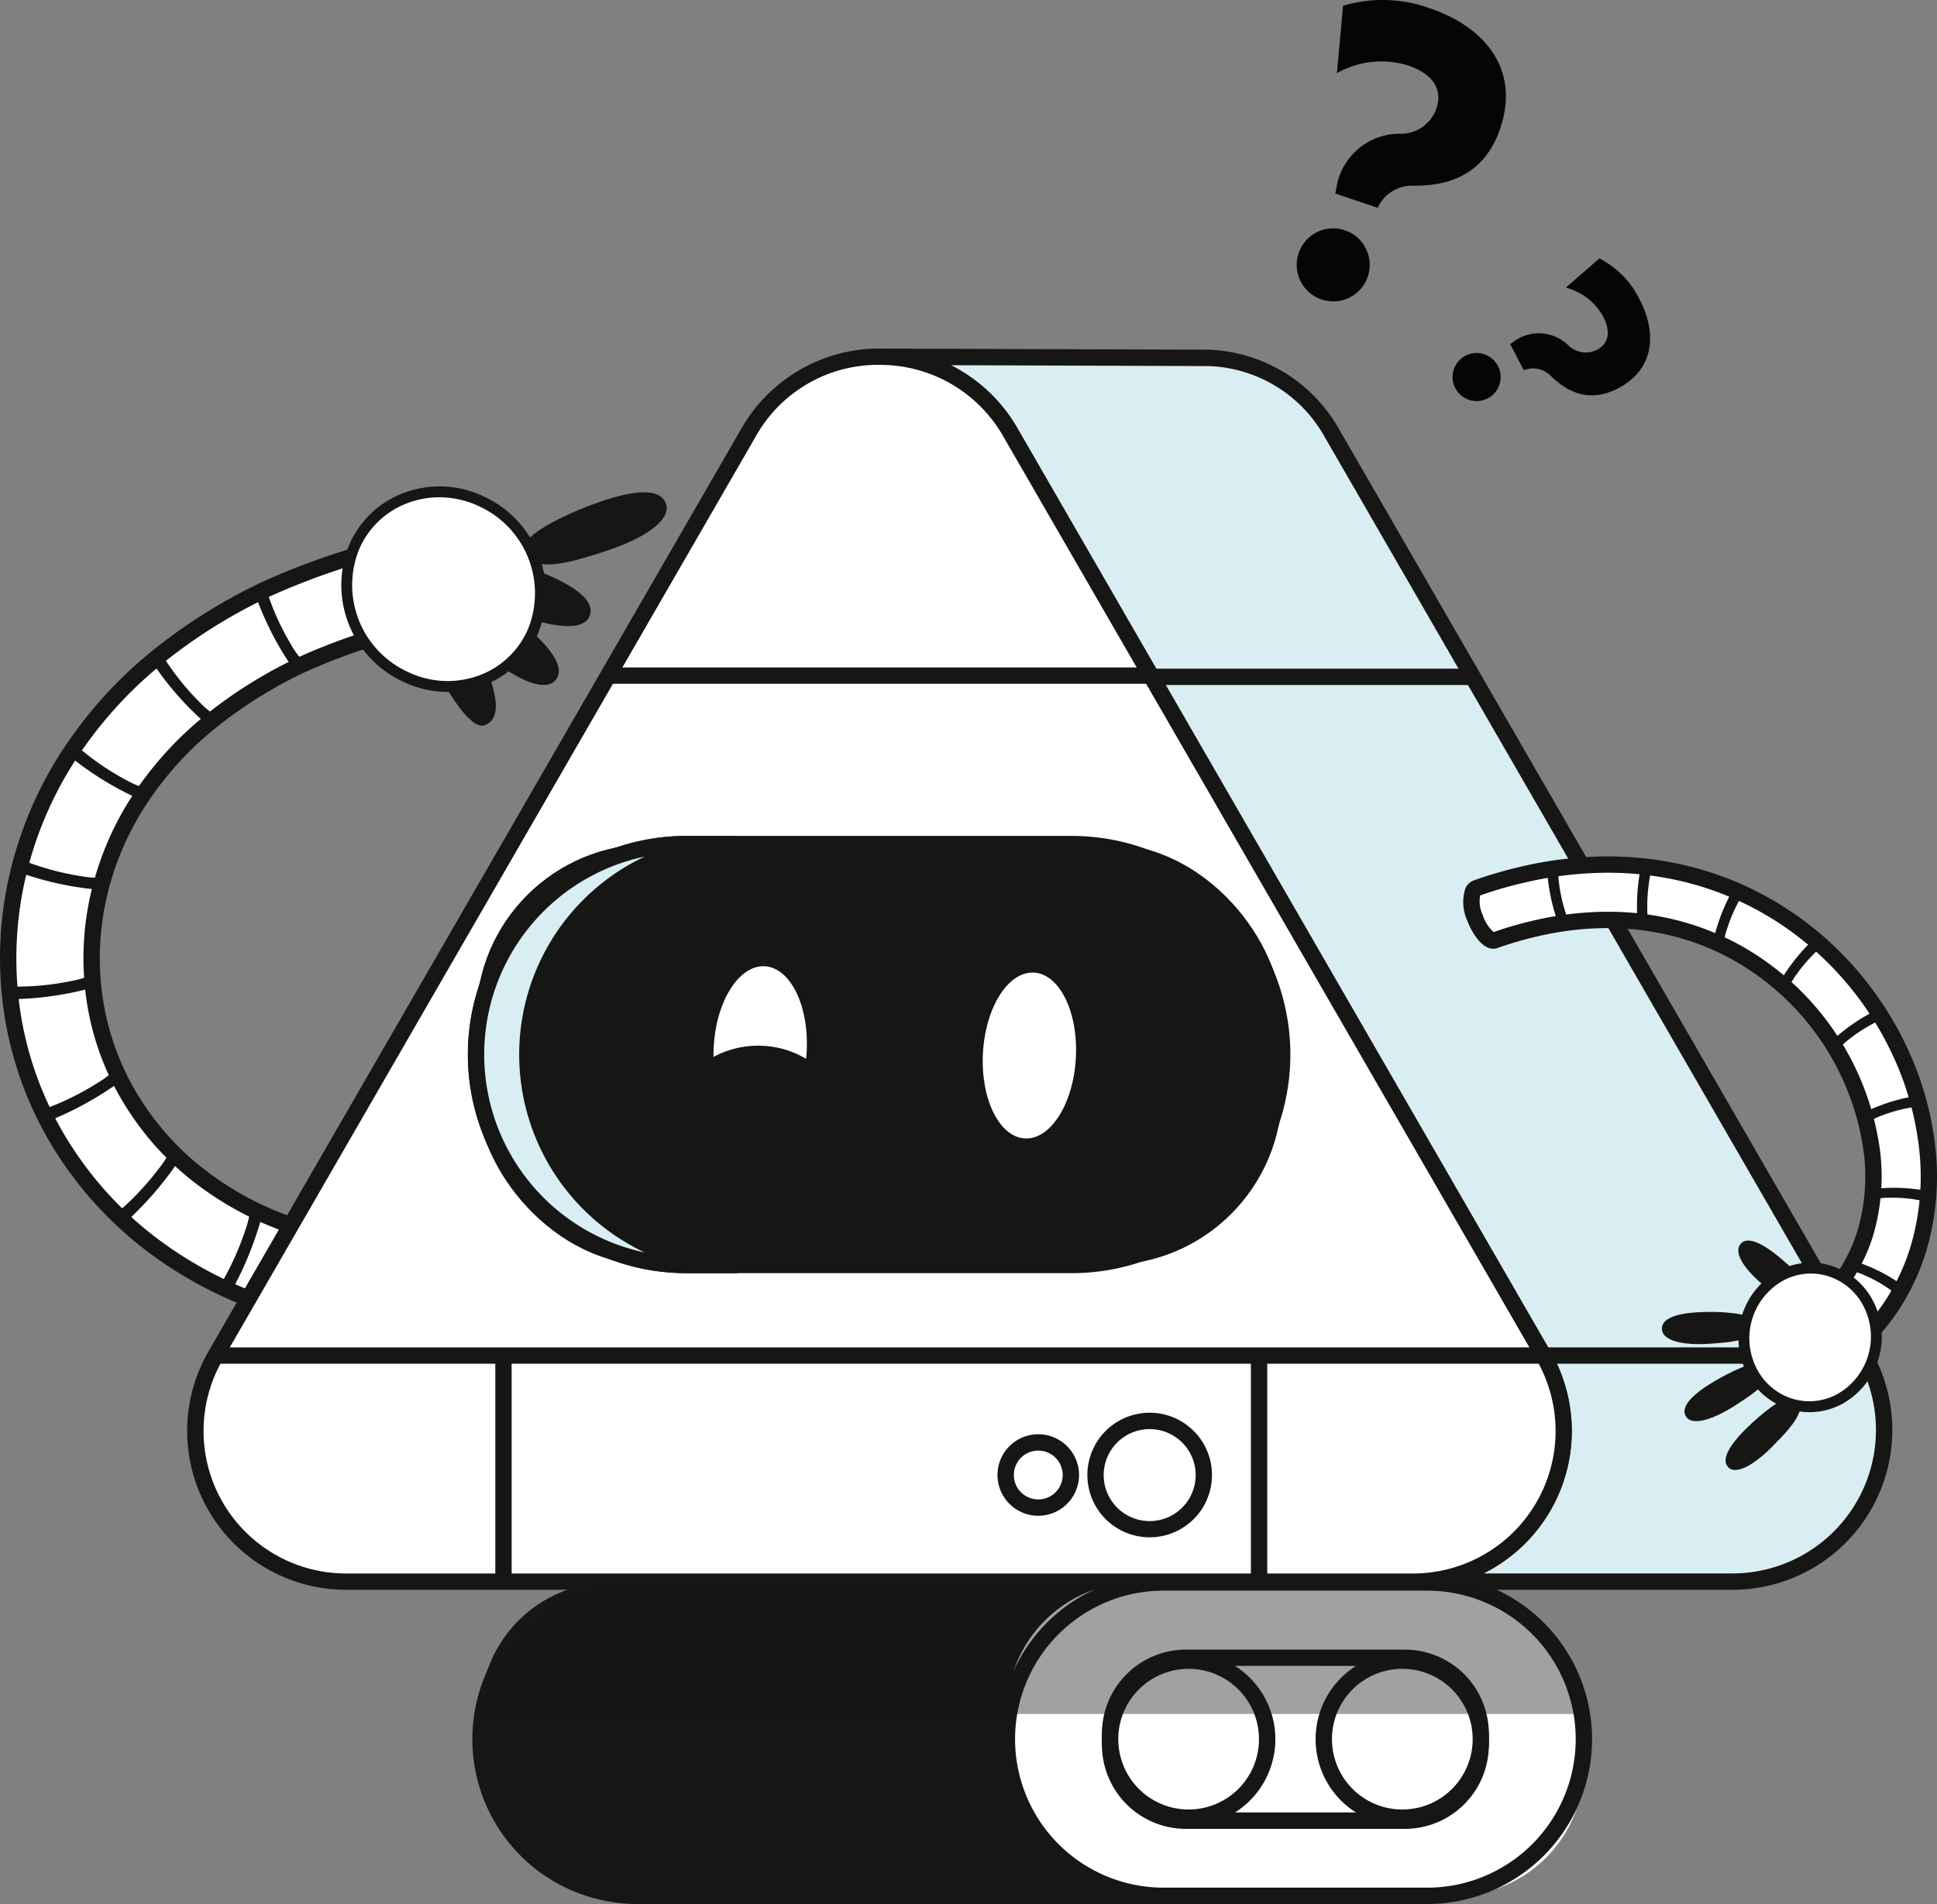 <svg xmlns="http://www.w3.org/2000/svg" width="214.767" height="211.163" viewBox="0 0 214.767 211.163">
  <rect x="0" y="0" width="214.767" height="211.163" fill="#808080" stroke="none"/>
  <g id="Grupo_4658" data-name="Grupo 4658" transform="translate(-955.986 -279.603)">
    <g id="Grupo_4654" data-name="Grupo 4654" transform="translate(955.986 318.251)">
      <g id="Grupo_4623" data-name="Grupo 4623" transform="translate(0 11.444)">
        <g id="brazoisq" transform="translate(0 9.434)">
          <g id="Grupo_4620" data-name="Grupo 4620">
            <g id="Grupo_4611" data-name="Grupo 4611">
              <path id="Trazado_5225" data-name="Trazado 5225" d="M1001.1,338.8l-2.185-8.995a80.122,80.122,0,0,0-13.414,4.635,59.345,59.345,0,0,0-12.248,7.643,47.047,47.047,0,0,0-9.821,10.915,42.058,42.058,0,0,0-5.737,13.712,40.435,40.435,0,0,0-.472,14.941,38.874,38.874,0,0,0,5.118,14.071,40.681,40.681,0,0,0,9.905,11.163,44.9,44.9,0,0,0,13,6.981c.966.336,2.335-1.382,3.065-3.832h0c.725-2.45.714-4.652-.036-4.915a35.658,35.658,0,0,1-10.335-5.534,31.44,31.44,0,0,1-7.653-8.612,29.6,29.6,0,0,1-3.924-10.776,31.186,31.186,0,0,1,.371-11.493,32.763,32.763,0,0,1,4.482-10.7,37.781,37.781,0,0,1,7.911-8.771,50.061,50.061,0,0,1,10.268-6.4A70.9,70.9,0,0,1,1001.1,338.8Z" transform="translate(-955.829 -328.69)" fill="#fff"/>
              <path id="Trazado_5226" data-name="Trazado 5226" d="M985.655,415a1.674,1.674,0,0,1-.551-.093,45.61,45.61,0,0,1-13.256-7.127,41.861,41.861,0,0,1-10.129-11.413,40.019,40.019,0,0,1-5.237-14.4,41.042,41.042,0,0,1,.483-15.274,42.677,42.677,0,0,1,5.86-14.005,47.8,47.8,0,0,1,10.009-11.127,60.364,60.364,0,0,1,12.432-7.76,80.9,80.9,0,0,1,13.575-4.694l.889-.228,2.614,10.751-.864.225a69.824,69.824,0,0,0-11.553,3.986,49.238,49.238,0,0,0-10.073,6.281,36.76,36.76,0,0,0-7.723,8.56,31.737,31.737,0,0,0-4.36,10.4,30.1,30.1,0,0,0-.362,11.158,28.881,28.881,0,0,0,3.806,10.451,30.371,30.371,0,0,0,7.431,8.362,34.59,34.59,0,0,0,10.073,5.391c1.61.565,1.329,3.6.61,6.031a7.182,7.182,0,0,1-2.778,4.291A1.956,1.956,0,0,1,985.655,415ZM998.4,331.1a77.711,77.711,0,0,0-12.375,4.349,58.684,58.684,0,0,0-12.051,7.521,46,46,0,0,0-9.632,10.7,40.874,40.874,0,0,0-5.614,13.417,39.784,39.784,0,0,0-.463,14.606,38.151,38.151,0,0,0,5,13.744,40.053,40.053,0,0,0,9.687,10.917,43.835,43.835,0,0,0,12.736,6.838c.242-.046,1.254-1.063,1.9-3.234a7.675,7.675,0,0,0,.4-3.85,36.359,36.359,0,0,1-10.456-5.627,32.13,32.13,0,0,1-7.872-8.859,30.3,30.3,0,0,1-4.043-11.113A31.9,31.9,0,0,1,966,368.695a33.552,33.552,0,0,1,4.6-10.993,38.627,38.627,0,0,1,8.1-8.981,51.023,51.023,0,0,1,10.454-6.517,69.949,69.949,0,0,1,11-3.865Z" transform="translate(-955.986 -328.881)" fill="#161615"/>
            </g>
            <g id="Grupo_4612" data-name="Grupo 4612" transform="translate(28.213 5.516)">
              <path id="Trazado_5227" data-name="Trazado 5227" d="M983.08,339.97a28.778,28.778,0,0,1-2.769-6.161l-.667.339a33.2,33.2,0,0,0,3.129,6.573,19.349,19.349,0,0,0,1.128,1.644c.242-.121.468-.253.716-.355a9.312,9.312,0,0,1-1.538-2.04Z" transform="translate(-979.279 -333.372)" fill="#161615"/>
              <path id="Trazado_5228" data-name="Trazado 5228" d="M983.881,342.812l-.151-.194a19.474,19.474,0,0,1-1.149-1.672,33.672,33.672,0,0,1-3.155-6.634l-.084-.242,1.221-.623.1.345a28.426,28.426,0,0,0,2.739,6.1h0a8.563,8.563,0,0,0,1.477,1.964l.362.321-.451.186c-.153.063-.3.139-.441.215-.085.045-.169.091-.257.133Zm-3.8-8.447a33.236,33.236,0,0,0,3.011,6.263c.327.527.649,1,.966,1.419l.022-.01.092-.05a12.045,12.045,0,0,1-1.281-1.79h0a29.433,29.433,0,0,1-2.693-5.89Z" transform="translate(-979.342 -333.447)" fill="#161615"/>
            </g>
            <g id="Grupo_4613" data-name="Grupo 4613" transform="translate(16.687 12.724)">
              <path id="Trazado_5229" data-name="Trazado 5229" d="M974.921,345.135a29.073,29.073,0,0,1-4.207-5.34l-.588.494a33.586,33.586,0,0,0,4.691,5.659c.513.5,1,.928,1.434,1.284l.6-.509A9.872,9.872,0,0,1,974.921,345.135Z" transform="translate(-969.732 -339.335)" fill="#161615"/>
              <path id="Trazado_5230" data-name="Trazado 5230" d="M976.323,347.7l-.194-.157c-.464-.378-.952-.815-1.45-1.3a34,34,0,0,1-4.734-5.711l-.145-.225,1.064-.894.181.306A29.1,29.1,0,0,0,975.207,345a9.047,9.047,0,0,0,1.862,1.535l.394.209Zm-5.728-7.276a33.676,33.676,0,0,0,4.5,5.383c.418.407.829.779,1.22,1.109l.094-.079a12.679,12.679,0,0,1-1.632-1.411h0a30.1,30.1,0,0,1-4.07-5.1Z" transform="translate(-969.8 -339.414)" fill="#161615"/>
            </g>
            <g id="Grupo_4614" data-name="Grupo 4614" transform="translate(7.401 22.906)">
              <path id="Trazado_5231" data-name="Trazado 5231" d="M968.486,352.108a29.358,29.358,0,0,1-5.618-3.894,6.407,6.407,0,0,0-.436.65,34.173,34.173,0,0,0,6.21,4.067c.6.308,1.172.571,1.672.774l.458-.627A10.643,10.643,0,0,1,968.486,352.108Z" transform="translate(-962.047 -347.766)" fill="#161615"/>
              <path id="Trazado_5232" data-name="Trazado 5232" d="M970.485,354.15l-.219-.088c-.483-.2-1.044-.454-1.691-.784a34.611,34.611,0,0,1-6.268-4.107l-.194-.162.127-.22a6.975,6.975,0,0,1,.457-.68l.2-.266.242.222a29.028,29.028,0,0,0,5.557,3.852,10.529,10.529,0,0,0,2.213.943l.446.1Zm-7.593-5.274a34.19,34.19,0,0,0,5.954,3.866c.532.269,1.011.5,1.43.673l.064-.086a14.026,14.026,0,0,1-1.933-.875h0a30.053,30.053,0,0,1-5.426-3.712c-.029.042-.06.088-.089.136Z" transform="translate(-962.113 -347.843)" fill="#161615"/>
            </g>
            <g id="Grupo_4615" data-name="Grupo 4615" transform="translate(1.758 35.703)">
              <path id="Trazado_5233" data-name="Trazado 5233" d="M964.565,360.592a29.932,29.932,0,0,1-6.622-1.82,7.644,7.644,0,0,0-.209.767,35.112,35.112,0,0,0,7.279,1.788c.645.086,1.237.147,1.767.179l.227-.739a11.319,11.319,0,0,1-2.443-.174Z" transform="translate(-957.381 -358.367)" fill="#161615"/>
              <path id="Trazado_5234" data-name="Trazado 5234" d="M967.061,361.9l-.242-.014c-.521-.031-1.122-.093-1.79-.181a35.218,35.218,0,0,1-7.346-1.8l-.242-.089.046-.249a5.394,5.394,0,0,1,.156-.59l.155-.532.314.13a29.747,29.747,0,0,0,6.551,1.8h0a10.99,10.99,0,0,0,2.37.172l.447-.04Zm-8.914-2.474a34.984,34.984,0,0,0,6.966,1.679c.554.074,1.061.128,1.51.161l.031-.1a14.338,14.338,0,0,1-2.073-.194h0a30.649,30.649,0,0,1-6.384-1.713c-.017.052-.035.108-.051.167Z" transform="translate(-957.442 -358.437)" fill="#161615"/>
            </g>
            <g id="Grupo_4616" data-name="Grupo 4616" transform="translate(0.693 48.437)">
              <path id="Trazado_5235" data-name="Trazado 5235" d="M966.043,369.363a11.42,11.42,0,0,1-2.316.668,30.3,30.3,0,0,1-6.886.612l.1.8a35.622,35.622,0,0,0,7.517-.884c.6-.135,1.156-.279,1.643-.426a5.5,5.5,0,0,1-.059-.772Z" transform="translate(-956.501 -368.899)" fill="#161615"/>
              <path id="Trazado_5236" data-name="Trazado 5236" d="M956.736,371.827l-.176-1.418.354.013a30,30,0,0,0,6.811-.6,11.219,11.219,0,0,0,2.25-.645l.416-.195.013.459a5.056,5.056,0,0,0,.058.725l.046.263-.256.077c-.483.146-1.044.292-1.663.434a35.79,35.79,0,0,1-7.585.89Zm.51-.791.023.186a35.331,35.331,0,0,0,7.186-.876c.5-.112.966-.231,1.375-.348l-.01-.121a15.057,15.057,0,0,1-1.973.523,29.727,29.727,0,0,1-6.6.635Z" transform="translate(-956.56 -368.979)" fill="#161615"/>
            </g>
            <g id="Grupo_4617" data-name="Grupo 4617" transform="translate(4.369 58.872)">
              <path id="Trazado_5237" data-name="Trazado 5237" d="M968.07,378.044a11.065,11.065,0,0,1-1.866,1.407,31.272,31.272,0,0,1-6.249,3.047l.362.725a36.773,36.773,0,0,0,6.765-3.539c.5-.331.951-.646,1.34-.945Z" transform="translate(-959.53 -377.528)" fill="#161615"/>
              <path id="Trazado_5238" data-name="Trazado 5238" d="M960.25,383.694l-.647-1.282.327-.112a31.014,31.014,0,0,0,6.185-3.02,10.978,10.978,0,0,0,1.812-1.363l.294-.3.662,1.295-.2.153c-.379.292-.836.614-1.358.958a36.9,36.9,0,0,1-6.821,3.568Zm.2-.937.088.178a36.77,36.77,0,0,0,6.453-3.41c.419-.278.8-.54,1.121-.782l-.058-.121a14.45,14.45,0,0,1-1.617,1.168A31.84,31.84,0,0,1,960.453,382.757Z" transform="translate(-959.603 -377.617)" fill="#161615"/>
            </g>
            <g id="Grupo_4618" data-name="Grupo 4618" transform="translate(12.623 67.765)">
              <path id="Trazado_5239" data-name="Trazado 5239" d="M972.861,385.4a11.6,11.6,0,0,1-1.238,1.94,31.933,31.933,0,0,1-4.806,5.081l.593.56a37.536,37.536,0,0,0,5.145-5.742c.335-.461.636-.9.885-1.295Z" transform="translate(-966.357 -384.891)" fill="#161615"/>
              <path id="Trazado_5240" data-name="Trazado 5240" d="M967.48,393.48l-1.044-.985.263-.217a31.707,31.707,0,0,0,4.759-5.031,11.534,11.534,0,0,0,1.208-1.881l.173-.387,1.068,1-.13.21c-.227.362-.512.782-.9,1.313a37.7,37.7,0,0,1-5.194,5.789Zm-.134-.957.145.137a37.4,37.4,0,0,0,4.9-5.508c.3-.419.542-.766.74-1.069l-.1-.1a14.829,14.829,0,0,1-1.087,1.622,32.517,32.517,0,0,1-4.589,4.914Z" transform="translate(-966.436 -384.979)" fill="#161615"/>
            </g>
            <g id="Grupo_4619" data-name="Grupo 4619" transform="translate(24.203 74.193)">
              <path id="Trazado_5241" data-name="Trazado 5241" d="M979.812,390.671a11.392,11.392,0,0,1-.528,2.191,32.528,32.528,0,0,1-2.9,6.408l.739.329a37.648,37.648,0,0,0,3.043-7.161q.242-.786.4-1.439Z" transform="translate(-975.946 -390.223)" fill="#161615"/>
              <path id="Trazado_5242" data-name="Trazado 5242" d="M977.324,400.065l-1.3-.582.176-.292a32.328,32.328,0,0,0,2.872-6.345,11.184,11.184,0,0,0,.515-2.125l.034-.42,1.364.6-.059.242q-.157.661-.4,1.458a37.744,37.744,0,0,1-3.068,7.221Zm-.436-.856.177.078a37.735,37.735,0,0,0,2.882-6.86q.193-.632.332-1.177l-.15-.066a14.451,14.451,0,0,1-.483,1.847,33.074,33.074,0,0,1-2.758,6.178Z" transform="translate(-976.022 -390.3)" fill="#161615"/>
            </g>
          </g>
        </g>
        <g id="Grupo_4622" data-name="Grupo 4622" transform="translate(33.944)">
          <path id="Trazado_5243" data-name="Trazado 5243" d="M1009.238,344.041c1.57-1.675-1.45-4.7-4.711-7.223s-7.169-4.854-8.2-3.787c-1.986,2.054,2.248,5.557,4.519,7.521C1004.847,344.024,1008.065,345.288,1009.238,344.041Z" transform="translate(-981.647 -318.639)" fill="#161615"/>
          <path id="Trazado_5244" data-name="Trazado 5244" d="M1012.785,337.452c.94-2.115-2.841-4.062-6.7-5.453s-8.235-2.393-8.858-1.04c-1.2,2.612,3.865,4.629,6.608,5.8C1008.679,338.833,1012.089,339.026,1012.785,337.452Z" transform="translate(-981.39 -319.148)" fill="#161615"/>
          <path id="Trazado_5245" data-name="Trazado 5245" d="M1019.848,326.128c-.709-2.24-4.788-1.271-8.554.176s-7.66,3.536-7.221,4.983c.846,2.792,5.919,1.039,8.72.15C1017.736,329.873,1020.377,327.794,1019.848,326.128Z" transform="translate(-979.936 -320.295)" fill="#161615"/>
          <path id="Trazado_5246" data-name="Trazado 5246" d="M995.006,333.413c-2.2.743-.814,4.747,1.022,8.432s4.333,7.489,5.755,7.024c2.743-.888.469-5.855-.708-8.6C999,335.426,996.642,332.863,995.006,333.413Z" transform="translate(-982.049 -318.52)" fill="#161615"/>
          <g id="Grupo_4621" data-name="Grupo 4621">
            <ellipse id="Elipse_373" data-name="Elipse 373" cx="10.535" cy="11.023" rx="10.535" ry="11.023" transform="matrix(0.715, -0.699, 0.699, 0.715, 0, 14.73)" fill="#fff"/>
            <path id="Trazado_5247" data-name="Trazado 5247" d="M999.135,347.054a11.61,11.61,0,0,1-5-1.149,11.81,11.81,0,0,1-5.931-15.2,10.652,10.652,0,0,1,6.085-5.745,11.333,11.333,0,0,1,8.887.447h0a11.813,11.813,0,0,1,5.932,15.2,10.66,10.66,0,0,1-6.087,5.745,11.112,11.112,0,0,1-3.886.7Zm-.958-21.589a9.92,9.92,0,0,0-3.468.625,9.449,9.449,0,0,0-5.4,5.1,10.593,10.593,0,0,0,5.344,13.626,10.135,10.135,0,0,0,7.945.406,9.463,9.463,0,0,0,5.4-5.1,10.6,10.6,0,0,0-5.344-13.628,10.441,10.441,0,0,0-4.489-1.029Z" transform="translate(-983.415 -320.408)" fill="#161615"/>
          </g>
        </g>
      </g>
      <g id="Grupo_4629" data-name="Grupo 4629" transform="translate(52.373 135.954)">
        <g id="Grupo_4624" data-name="Grupo 4624">
          <rect id="Rectángulo_2481" data-name="Rectángulo 2481" width="100.535" height="34.749" rx="14.383" transform="translate(0.906 0.906)" fill="#161615"/>
          <path id="Trazado_5248" data-name="Trazado 5248" d="M1083.407,460.7h-65.785a18.28,18.28,0,0,1,0-36.561h65.785a18.28,18.28,0,0,1,0,36.561Zm-65.785-34.749a16.468,16.468,0,1,0,0,32.937h65.785a16.468,16.468,0,1,0,0-32.937Z" transform="translate(-999.342 -424.144)" fill="#161615"/>
        </g>
        <g id="Grupo_4625" data-name="Grupo 4625" transform="translate(58.363)">
          <rect id="Rectángulo_2482" data-name="Rectángulo 2482" width="63.972" height="34.749" rx="14.383" transform="translate(0.906 0.906)" fill="#fff"/>
          <path id="Trazado_5249" data-name="Trazado 5249" d="M1095.162,460.7h-29.225a18.28,18.28,0,1,1,0-36.561h29.225a18.28,18.28,0,0,1,0,36.561Zm-29.225-34.749a16.468,16.468,0,0,0,0,32.937h29.224a16.468,16.468,0,1,0,0-32.937Z" transform="translate(-1047.657 -424.144)" fill="#161615"/>
        </g>
        <g id="Grupo_4626" data-name="Grupo 4626" transform="translate(69.805 8.342)">
          <rect id="Rectángulo_2483" data-name="Rectángulo 2483" width="41.097" height="18.074" rx="6.954" transform="translate(0.902 0.901)" fill="#fff"/>
          <path id="Trazado_5250" data-name="Trazado 5250" d="M1090.729,450.931h-24.3a9.317,9.317,0,0,1-9.3-9.3v-1.278a9.317,9.317,0,0,1,9.3-9.3h24.3a9.316,9.316,0,0,1,9.3,9.3v1.268a9.316,9.316,0,0,1-9.3,9.311Zm-24.3-18.074a7.5,7.5,0,0,0-7.49,7.489v1.273a7.5,7.5,0,0,0,7.49,7.49h24.3a7.5,7.5,0,0,0,7.49-7.49v-1.268a7.5,7.5,0,0,0-7.489-7.489Z" transform="translate(-1057.129 -431.05)" fill="#161615"/>
        </g>
        <g id="Grupo_4627" data-name="Grupo 4627" transform="translate(69.803 8.665)">
          <circle id="Elipse_374" data-name="Elipse 374" cx="8.711" cy="8.711" r="8.711" transform="translate(0.905 0.905)" fill="#fff"/>
          <path id="Trazado_5251" data-name="Trazado 5251" d="M1066.741,450.548a9.615,9.615,0,1,1,9.617-9.616,9.615,9.615,0,0,1-9.617,9.616Zm0-17.42a7.8,7.8,0,1,0,7.8,7.8,7.8,7.8,0,0,0-7.8-7.8Z" transform="translate(-1057.127 -431.317)" fill="#161615"/>
        </g>
        <g id="Grupo_4628" data-name="Grupo 4628" transform="translate(93.496 8.665)">
          <circle id="Elipse_375" data-name="Elipse 375" cx="8.711" cy="8.711" r="8.711" transform="translate(0.906 0.905)" fill="#fff"/>
          <path id="Trazado_5252" data-name="Trazado 5252" d="M1086.355,450.548a9.615,9.615,0,1,1,9.617-9.616,9.615,9.615,0,0,1-9.617,9.616Zm0-17.42a7.8,7.8,0,1,0,7.8,7.8A7.8,7.8,0,0,0,1086.355,433.128Z" transform="translate(-1076.741 -431.317)" fill="#161615"/>
        </g>
      </g>
      <g id="Grupo_4653" data-name="Grupo 4653" transform="translate(20.754)">
        <g id="Grupo_4630" data-name="Grupo 4630" transform="translate(77.46 0.014)">
          <path id="Trazado_5253" data-name="Trazado 5253" d="M1131.156,448.2h-35.418a16.712,16.712,0,0,0,14.472-25.065l-59.143-102.448a16.5,16.5,0,0,0-13.747-8.323l35.829.121a16.324,16.324,0,0,1,13.541,8.238l59.034,102.243a16.824,16.824,0,0,1-14.568,25.235Z" transform="translate(-1037.284 -311.453)" fill="#d9eef3"/>
          <path id="Trazado_5254" data-name="Trazado 5254" d="M1131.162,449.258h-35.418v-1.812a15.806,15.806,0,0,0,13.688-23.707l-59.142-102.447a15.681,15.681,0,0,0-13-7.871l.04-1.812,35.829.121a17.345,17.345,0,0,1,14.323,8.7l59.034,102.243a17.728,17.728,0,0,1-15.354,26.587Zm-27.574-1.812h27.574a15.916,15.916,0,0,0,13.783-23.868l-59.034-102.243a15.325,15.325,0,0,0-12.8-7.787l-28.6-.1a17.556,17.556,0,0,1,7.342,6.94l59.142,102.447a17.676,17.676,0,0,1-7.413,24.612Z" transform="translate(-1037.29 -311.609)" fill="#161615"/>
        </g>
        <g id="Grupo_4631" data-name="Grupo 4631">
          <path id="Trazado_5255" data-name="Trazado 5255" d="M1108.923,448.2h-118.3a16.712,16.712,0,0,1-14.472-25.065L1035.3,320.686a16.737,16.737,0,0,1,28.955,0l59.142,102.448a16.712,16.712,0,0,1-14.472,25.065Z" transform="translate(-973.011 -311.442)" fill="#fff"/>
          <path id="Trazado_5256" data-name="Trazado 5256" d="M1109.079,449.26h-118.3a17.617,17.617,0,0,1-15.255-26.424l59.142-102.447a17.644,17.644,0,0,1,30.524,0l59.142,102.447a17.618,17.618,0,0,1-15.257,26.424ZM1049.86,313.413a15.512,15.512,0,0,0-13.622,7.887L977.1,423.747a15.806,15.806,0,0,0,13.686,23.707h118.3a15.806,15.806,0,0,0,13.688-23.707L1063.624,321.3a15.681,15.681,0,0,0-13-7.871Q1050.241,313.412,1049.86,313.413Z" transform="translate(-973.167 -311.597)" fill="#161615"/>
        </g>
        <g id="Grupo_4632" data-name="Grupo 4632" transform="translate(3.34 110.781)">
          <line id="Línea_287" data-name="Línea 287" x2="147.237" transform="translate(0 0.906)" fill="#fff"/>
          <rect id="Rectángulo_2484" data-name="Rectángulo 2484" width="147.237" height="1.812" fill="#161615"/>
        </g>
        <rect id="Rectángulo_2485" data-name="Rectángulo 2485" width="60.16" height="1.812" transform="translate(46.878 35.374)" fill="#161615"/>
        <rect id="Rectángulo_2486" data-name="Rectángulo 2486" width="35.324" height="1.812" transform="translate(107.039 35.51)" fill="#161615"/>
        <rect id="Rectángulo_2487" data-name="Rectángulo 2487" width="35.325" height="1.812" transform="translate(150.486 110.781)" fill="#161615"/>
        <g id="Grupo_4635" data-name="Grupo 4635" transform="translate(34.164 111.429)">
          <g id="Grupo_4633" data-name="Grupo 4633">
            <line id="Línea_288" data-name="Línea 288" y1="24.989" transform="translate(0.907)" fill="#fff"/>
            <rect id="Rectángulo_2488" data-name="Rectángulo 2488" width="1.812" height="24.989" transform="translate(0 0.001)" fill="#161615"/>
          </g>
          <g id="Grupo_4634" data-name="Grupo 4634" transform="translate(83.777)">
            <line id="Línea_289" data-name="Línea 289" y1="24.989" transform="translate(0.905)" fill="#fff"/>
            <rect id="Rectángulo_2489" data-name="Rectángulo 2489" width="1.812" height="24.989" transform="translate(0 0.001)" fill="#161615"/>
          </g>
        </g>
        <g id="Grupo_4636" data-name="Grupo 4636" transform="translate(99.807 118.027)">
          <circle id="Elipse_376" data-name="Elipse 376" cx="6.002" cy="6.002" r="6.002" transform="translate(0.906 0.906)" fill="#fff"/>
          <path id="Trazado_5257" data-name="Trazado 5257" d="M1062.7,423.121a6.908,6.908,0,1,1,6.908-6.908,6.908,6.908,0,0,1-6.908,6.908Zm0-12a5.1,5.1,0,1,0,5.1,5.1,5.1,5.1,0,0,0-5.1-5.1Z" transform="translate(-1055.79 -409.304)" fill="#161615"/>
        </g>
        <g id="Grupo_4637" data-name="Grupo 4637" transform="translate(89.845 120.414)">
          <circle id="Elipse_377" data-name="Elipse 377" cx="3.614" cy="3.614" r="3.614" transform="translate(0.907 0.907)" fill="#fff"/>
          <path id="Trazado_5258" data-name="Trazado 5258" d="M1052.063,420.32a4.52,4.52,0,1,1,4.52-4.52A4.52,4.52,0,0,1,1052.063,420.32Zm0-7.227a2.708,2.708,0,1,0,2.708,2.708A2.708,2.708,0,0,0,1052.063,413.093Z" transform="translate(-1047.543 -411.28)" fill="#161615"/>
        </g>
        <g id="Grupo_4640" data-name="Grupo 4640" transform="translate(31.119 54.057)">
          <g id="Grupo_4638" data-name="Grupo 4638" transform="translate(0.007 0.001)">
            <rect id="Rectángulo_2490" data-name="Rectángulo 2490" width="89.376" height="46.679" rx="19.321" transform="translate(0.907 0.907)" fill="#161615"/>
            <path id="Trazado_5259" data-name="Trazado 5259" d="M1065.878,404.839h-42.7a24.245,24.245,0,0,1,0-48.491h42.7a24.245,24.245,0,1,1,0,48.491Zm-42.7-46.679a22.433,22.433,0,0,0,0,44.867h42.7a22.433,22.433,0,1,0,0-44.867Z" transform="translate(-998.934 -356.348)" fill="#161615"/>
          </g>
          <g id="Grupo_4639" data-name="Grupo 4639">
            <path id="Trazado_5260" data-name="Trazado 5260" d="M1028.667,403.778h-5.649a23.34,23.34,0,1,1,0-46.68h5.644a23.34,23.34,0,1,0,0,46.68Z" transform="translate(-998.772 -356.192)" fill="#d9eef3"/>
            <path id="Trazado_5261" data-name="Trazado 5261" d="M1028.823,404.84h-5.649a24.246,24.246,0,1,1,0-48.492h5.644v1.812a22.434,22.434,0,1,0,0,44.868Zm-10.287-46.2a22.437,22.437,0,0,0-.013,43.9,24.274,24.274,0,0,1,.013-43.9Z" transform="translate(-998.928 -356.348)" fill="#161615"/>
          </g>
          <ellipse id="Elipse_378" data-name="Elipse 378" cx="9.21" cy="5.159" rx="9.21" ry="5.159" transform="translate(56.605 33.266) rotate(-86.846)" fill="#fff"/>
          <path id="Trazado_5262" data-name="Trazado 5262" d="M1026.425,377.123a10.389,10.389,0,0,1,5.315,1.456c.027-.257.05-.518.064-.782.281-5.074-1.8-9.324-4.642-9.481s-5.38,3.832-5.662,8.91c-.022.388-.028.768-.022,1.144A10.389,10.389,0,0,1,1026.425,377.123Z" transform="translate(-994.238 -353.859)" fill="#fff"/>
        </g>
        <g id="Grupo_4652" data-name="Grupo 4652" transform="translate(141.486 56.331)">
          <g id="brazoisq-2" data-name="brazoisq">
            <g id="Grupo_4650" data-name="Grupo 4650">
              <g id="Grupo_4641" data-name="Grupo 4641">
                <path id="Trazado_5263" data-name="Trazado 5263" d="M1130.21,407.347l4.321,4.358a24.235,24.235,0,0,0,6.006-9.893,28.32,28.32,0,0,0,1.056-11.327,34.191,34.191,0,0,0-3.02-10.751,36.523,36.523,0,0,0-6.147-9.234,35.522,35.522,0,0,0-8.678-6.948,34.815,34.815,0,0,0-10.438-3.879,36.144,36.144,0,0,0-5.527-.668,40.526,40.526,0,0,0-5.526.164,41.787,41.787,0,0,0-5.412.893,46.775,46.775,0,0,0-5.224,1.516c-.7.251-.779,1.738-.17,3.321h0c.6,1.581,1.592,2.688,2.2,2.47a40.988,40.988,0,0,1,4.566-1.329,35.746,35.746,0,0,1,4.643-.767,34.367,34.367,0,0,1,4.66-.139,30.133,30.133,0,0,1,4.59.552,28.7,28.7,0,0,1,8.6,3.2,29.838,29.838,0,0,1,14.774,22.234,22.181,22.181,0,0,1-.807,8.847A18.045,18.045,0,0,1,1130.21,407.347Z" transform="translate(-1090.138 -358.075)" fill="#fff"/>
                <path id="Trazado_5264" data-name="Trazado 5264" d="M1134.68,413.142l-5.6-5.644.644-.639a17.248,17.248,0,0,0,4.247-7.006,21.378,21.378,0,0,0,.77-8.481,28.929,28.929,0,0,0-14.32-21.539,27.721,27.721,0,0,0-8.335-3.095,29.344,29.344,0,0,0-4.455-.535,33.665,33.665,0,0,0-4.535.135,34.618,34.618,0,0,0-4.531.75,39.757,39.757,0,0,0-4.469,1.3c-1.312.483-2.634-1.162-3.341-3a4.943,4.943,0,0,1-.227-3.6,1.635,1.635,0,0,1,.938-.9,47.385,47.385,0,0,1,5.332-1.549,42.546,42.546,0,0,1,5.525-.91,40.785,40.785,0,0,1,5.648-.165,37.025,37.025,0,0,1,5.663.68,35.631,35.631,0,0,1,10.711,3.979,36.313,36.313,0,0,1,8.9,7.127,37.424,37.424,0,0,1,6.3,9.463,35.084,35.084,0,0,1,3.1,11.035,29.012,29.012,0,0,1-1.094,11.693,25.02,25.02,0,0,1-6.233,10.268Zm-3.05-5.651,3.049,3.076a23.272,23.272,0,0,0,5.148-8.87,27.186,27.186,0,0,0,1.021-10.962,33.2,33.2,0,0,0-2.939-10.461,35.621,35.621,0,0,0-5.994-9.006,34.57,34.57,0,0,0-8.456-6.771,33.825,33.825,0,0,0-10.168-3.778,35.426,35.426,0,0,0-5.386-.647,39.55,39.55,0,0,0-5.4.159,41,41,0,0,0-5.3.875,45.406,45.406,0,0,0-5.03,1.45,3.5,3.5,0,0,0,.28,2.174,4.332,4.332,0,0,0,1.208,1.889,41.413,41.413,0,0,1,4.519-1.3,36.5,36.5,0,0,1,4.759-.785,34.891,34.891,0,0,1,4.779-.141,30.985,30.985,0,0,1,4.733.569,29.474,29.474,0,0,1,8.873,3.3,30.753,30.753,0,0,1,15.22,22.925,23.231,23.231,0,0,1-.846,9.213,19.148,19.148,0,0,1-4.071,7.1Zm-38.12-40.818h-.01Z" transform="translate(-1090.294 -358.23)" fill="#161615"/>
              </g>
              <g id="Grupo_4642" data-name="Grupo 4642" transform="translate(42.364 44.788)">
                <path id="Trazado_5265" data-name="Trazado 5265" d="M1127.439,396.6a15.643,15.643,0,0,1,3.83,2.3l.288-.539a18.448,18.448,0,0,0-4.21-2.314,13,13,0,0,0-1.274-.441c-.086.168-.177.333-.278.493a5.966,5.966,0,0,1,1.644.506Z" transform="translate(-1125.274 -395.246)" fill="#161615"/>
                <path id="Trazado_5266" data-name="Trazado 5266" d="M1131.447,399.435l-.285-.242a15.627,15.627,0,0,0-3.745-2.252h0a5.858,5.858,0,0,0-1.549-.483l-.5-.034.269-.428c.1-.152.182-.308.263-.469l.112-.221.242.065c.373.105.813.257,1.3.452a18.718,18.718,0,0,1,4.282,2.356l.206.155Z" transform="translate(-1125.364 -395.307)" fill="#161615"/>
              </g>
              <g id="Grupo_4643" data-name="Grupo 4643" transform="translate(45.029 36.752)">
                <path id="Trazado_5267" data-name="Trazado 5267" d="M1129.526,389.408a16.337,16.337,0,0,1,4.47.474c.017-.2.041-.4.049-.6a19.1,19.1,0,0,0-4.84-.349c-.483.025-.912.069-1.3.127l-.054.587A5.827,5.827,0,0,1,1129.526,389.408Z" transform="translate(-1127.511 -388.603)" fill="#161615"/>
                <path id="Trazado_5268" data-name="Trazado 5268" d="M1134.325,390.316l-.352-.093a15.81,15.81,0,0,0-4.378-.463,5.235,5.235,0,0,0-1.571.217l-.455.179.121-1.311.236-.035c.407-.06.845-.1,1.323-.129a19.778,19.778,0,0,1,4.92.356l.249.053-.01.255c-.006.132-.018.265-.031.4Z" transform="translate(-1127.57 -388.654)" fill="#161615"/>
              </g>
              <g id="Grupo_4644" data-name="Grupo 4644" transform="translate(44.17 26.511)">
                <path id="Trazado_5269" data-name="Trazado 5269" d="M1128.78,382.13a16.757,16.757,0,0,1,4.383-1.1l-.161-.57a19.441,19.441,0,0,0-4.717,1.329,12.4,12.4,0,0,0-1.131.54c.061.193.105.39.153.586a5.843,5.843,0,0,1,1.473-.786Z" transform="translate(-1126.798 -380.118)" fill="#161615"/>
                <path id="Trazado_5270" data-name="Trazado 5270" d="M1127.191,383.526l-.14-.57c-.04-.159-.078-.319-.121-.476l-.071-.242.215-.121a12.8,12.8,0,0,1,1.158-.553,20,20,0,0,1,4.791-1.35l.261-.036.332,1.171-.363.036a16.672,16.672,0,0,0-4.3,1.077h0a5.622,5.622,0,0,0-1.389.737Z" transform="translate(-1126.859 -380.177)" fill="#161615"/>
              </g>
              <g id="Grupo_4645" data-name="Grupo 4645" transform="translate(40.596 16.887)">
                <path id="Trazado_5271" data-name="Trazado 5271" d="M1125.7,375.4a17.312,17.312,0,0,1,3.879-2.372c-.1-.168-.214-.331-.319-.5a20.081,20.081,0,0,0-4.147,2.69c-.342.288-.641.567-.889.821.121.169.215.348.321.523a5.9,5.9,0,0,1,1.155-1.166Z" transform="translate(-1123.833 -372.142)" fill="#161615"/>
                <path id="Trazado_5272" data-name="Trazado 5272" d="M1124.605,377.2l-.362-.59c-.067-.111-.133-.222-.2-.329l-.139-.2.172-.176a12.181,12.181,0,0,1,.913-.846,20.443,20.443,0,0,1,4.209-2.73l.242-.121.242.379c.075.121.151.232.221.349l.176.3-.316.137a17.165,17.165,0,0,0-3.806,2.328,5.681,5.681,0,0,0-1.087,1.1Z" transform="translate(-1123.9 -372.21)" fill="#161615"/>
              </g>
              <g id="Grupo_4646" data-name="Grupo 4646" transform="translate(34.944 8.957)">
                <path id="Trazado_5273" data-name="Trazado 5273" d="M1120.754,369.789a17.741,17.741,0,0,1,3.032-3.416l-.442-.393a20.3,20.3,0,0,0-3.216,3.816c-.234.362-.431.7-.6,1.005l.463.413a6.143,6.143,0,0,1,.759-1.425Z" transform="translate(-1119.156 -365.575)" fill="#161615"/>
                <path id="Trazado_5274" data-name="Trazado 5274" d="M1120.213,371.826l-.992-.889.111-.208c.18-.341.384-.686.6-1.028a20.724,20.724,0,0,1,3.261-3.874l.2-.182.908.8-.267.225a17.615,17.615,0,0,0-2.976,3.352,5.6,5.6,0,0,0-.725,1.347Z" transform="translate(-1119.221 -365.645)" fill="#161615"/>
              </g>
              <g id="Grupo_4647" data-name="Grupo 4647" transform="translate(27.674 3.404)">
                <path id="Trazado_5275" data-name="Trazado 5275" d="M1114.05,367.36a6.228,6.228,0,0,1,.3-1.564,17.864,17.864,0,0,1,1.872-4.2l-.553-.242a20.977,20.977,0,0,0-1.933,4.656c-.109.391-.193.756-.252,1.087Q1113.775,367.22,1114.05,367.36Z" transform="translate(-1113.145 -360.984)" fill="#161615"/>
                <path id="Trazado_5276" data-name="Trazado 5276" d="M1114.407,367.91l-.435-.216c-.18-.088-.362-.173-.545-.242l-.225-.093.042-.242c.06-.336.147-.711.259-1.113a21.427,21.427,0,0,1,1.959-4.726l.135-.232,1.122.483-.186.3a17.65,17.65,0,0,0-1.839,4.122,5.73,5.73,0,0,0-.286,1.479Z" transform="translate(-1113.203 -361.048)" fill="#161615"/>
              </g>
              <g id="Grupo_4648" data-name="Grupo 4648" transform="translate(19.258 0.792)">
                <path id="Trazado_5277" data-name="Trazado 5277" d="M1107.2,365.369a6.429,6.429,0,0,1-.176-1.555,18.114,18.114,0,0,1,.522-4.59l-.6-.064a21.2,21.2,0,0,0-.446,5.074c.013.391.039.743.077,1.062A5.275,5.275,0,0,1,1107.2,365.369Z" transform="translate(-1106.184 -358.829)" fill="#161615"/>
                <path id="Trazado_5278" data-name="Trazado 5278" d="M1107.676,365.8l-.476-.077c-.2-.033-.4-.062-.6-.08l-.241-.022-.028-.242c-.04-.325-.066-.685-.08-1.087a21.524,21.524,0,0,1,.453-5.142l.058-.265,1.22.129-.087.338a17.81,17.81,0,0,0-.513,4.512,5.88,5.88,0,0,0,.164,1.477Z" transform="translate(-1106.236 -358.886)" fill="#161615"/>
              </g>
              <g id="Grupo_4649" data-name="Grupo 4649" transform="translate(9.273 0.989)">
                <path id="Trazado_5279" data-name="Trazado 5279" d="M1100.154,365.343a6.457,6.457,0,0,1-.581-1.415,18.319,18.319,0,0,1-.745-4.59l-.594.089a21.391,21.391,0,0,0,.937,5.053c.112.355.227.675.347.959Z" transform="translate(-1097.915 -358.989)" fill="#161615"/>
                <path id="Trazado_5280" data-name="Trazado 5280" d="M1099.385,365.833l-.092-.217c-.121-.29-.242-.617-.355-.982a21.923,21.923,0,0,1-.953-5.128l-.014-.275,1.208-.181.008.341a17.851,17.851,0,0,0,.732,4.511,6.214,6.214,0,0,0,.547,1.343l.242.39Z" transform="translate(-1097.97 -359.049)" fill="#161615"/>
              </g>
            </g>
          </g>
          <path id="Trazado_5281" data-name="Trazado 5281" d="M1115.706,393.992c.845-1.3,3.066.174,5.013,1.888s3.85,3.866,3.317,4.711c-1.028,1.626-3.688-.557-5.174-1.712C1116.243,396.843,1115.078,394.957,1115.706,393.992Z" transform="translate(-1085.043 -350.895)" fill="#161615"/>
          <path id="Trazado_5282" data-name="Trazado 5282" d="M1114.708,415.7c-1.087-1.047.655-3.15,2.585-4.935s4.27-3.463,4.981-2.8c1.372,1.284-1.115,3.745-2.444,5.124C1117.489,415.528,1115.521,416.478,1114.708,415.7Z" transform="translate(-1085.286 -347.917)" fill="#161615"/>
          <path id="Trazado_5283" data-name="Trazado 5283" d="M1110.782,410.714c-.831-1.284,1.322-2.921,3.585-4.2s4.9-2.362,5.444-1.541c1.052,1.581-1.9,3.382-3.489,4.42C1113.518,411.21,1111.4,411.669,1110.782,410.714Z" transform="translate(-1086.07 -348.568)" fill="#161615"/>
          <path id="Trazado_5284" data-name="Trazado 5284" d="M1108.533,402.036c-.156-1.55,2.466-1.952,5.025-1.985s5.359.3,5.471,1.293c.218,1.922-3.181,2.085-5.04,2.225C1110.715,403.817,1108.649,403.188,1108.533,402.036Z" transform="translate(-1086.502 -349.533)" fill="#161615"/>
          <g id="Grupo_4651" data-name="Grupo 4651" transform="translate(30.176 44.753)">
            <ellipse id="Elipse_379" data-name="Elipse 379" cx="7.689" cy="7.334" rx="7.689" ry="7.334" transform="translate(0 15.243) rotate(-82.41)" fill="#fff"/>
            <path id="Trazado_5285" data-name="Trazado 5285" d="M1123.418,412.106a7.616,7.616,0,0,1-2.329-.362,7.845,7.845,0,0,1-4.68-4.107,8.545,8.545,0,0,1,3.487-11.16h0a7.629,7.629,0,0,1,6.017-.582,7.852,7.852,0,0,1,4.679,4.107,8.543,8.543,0,0,1-3.487,11.161,7.71,7.71,0,0,1-3.687.945Zm-2.945-14.571h0a7.329,7.329,0,0,0-2.979,9.571,6.657,6.657,0,0,0,3.962,3.483,6.439,6.439,0,0,0,5.073-.493,7.325,7.325,0,0,0,2.976-9.571,6.657,6.657,0,0,0-3.961-3.483,6.423,6.423,0,0,0-5.072.493Z" transform="translate(-1115.216 -395.225)" fill="#161615"/>
          </g>
        </g>
      </g>
      <path id="Trazado_5286" data-name="Trazado 5286" d="M1122.164,439.47H1000.279a17.445,17.445,0,0,1,17.153-14.58h87.578A17.455,17.455,0,0,1,1122.164,439.47Z" transform="translate(-946.775 -288.035)" fill="#161615" opacity="0.4"/>
    </g>
    <g id="Grupo_4655" data-name="Grupo 4655" transform="translate(1099.756 279.603)">
      <path id="Trazado_5287" data-name="Trazado 5287" d="M1082.89,310.273a4.049,4.049,0,1,1-2.537-5.13,4.049,4.049,0,0,1,2.537,5.13Zm14.7-16.477c-1.677,4.967-5.4,6.466-9.736,6.4a4.176,4.176,0,0,0-3.721,2.155l-.159.295-4.683-1.58.174-.947a7.1,7.1,0,0,1,6.851-5.686,4.171,4.171,0,0,0,4.191-2.823c.713-2.112-.446-3.83-3.107-4.729a9.972,9.972,0,0,0-7.935.836l.68-7.473a15.282,15.282,0,0,1,9.559.257c6.609,2.236,9.961,7.143,7.881,13.293Z" transform="translate(-1075.003 -279.603)" fill="#040506"/>
    </g>
    <g id="Grupo_4656" data-name="Grupo 4656" transform="translate(1117.038 308.266)">
      <path id="Trazado_5288" data-name="Trazado 5288" d="M1093.21,318.847a2.666,2.666,0,1,1,1.13-3.6,2.666,2.666,0,0,1-1.13,3.6Zm14.5-1.133c-3.059,1.6-5.51.615-7.543-1.393a2.743,2.743,0,0,0-2.747-.669l-.213.066-1.505-2.883.515-.37a4.671,4.671,0,0,1,5.843.417,2.747,2.747,0,0,0,3.279.568c1.3-.679,1.533-2.023.678-3.661a6.56,6.56,0,0,0-4.151-3.217l3.727-3.241a10.042,10.042,0,0,1,4.424,4.477c2.116,4.07,1.476,7.928-2.311,9.907Z" transform="translate(-1089.31 -303.331)" fill="#040506"/>
    </g>
  </g>
</svg>

